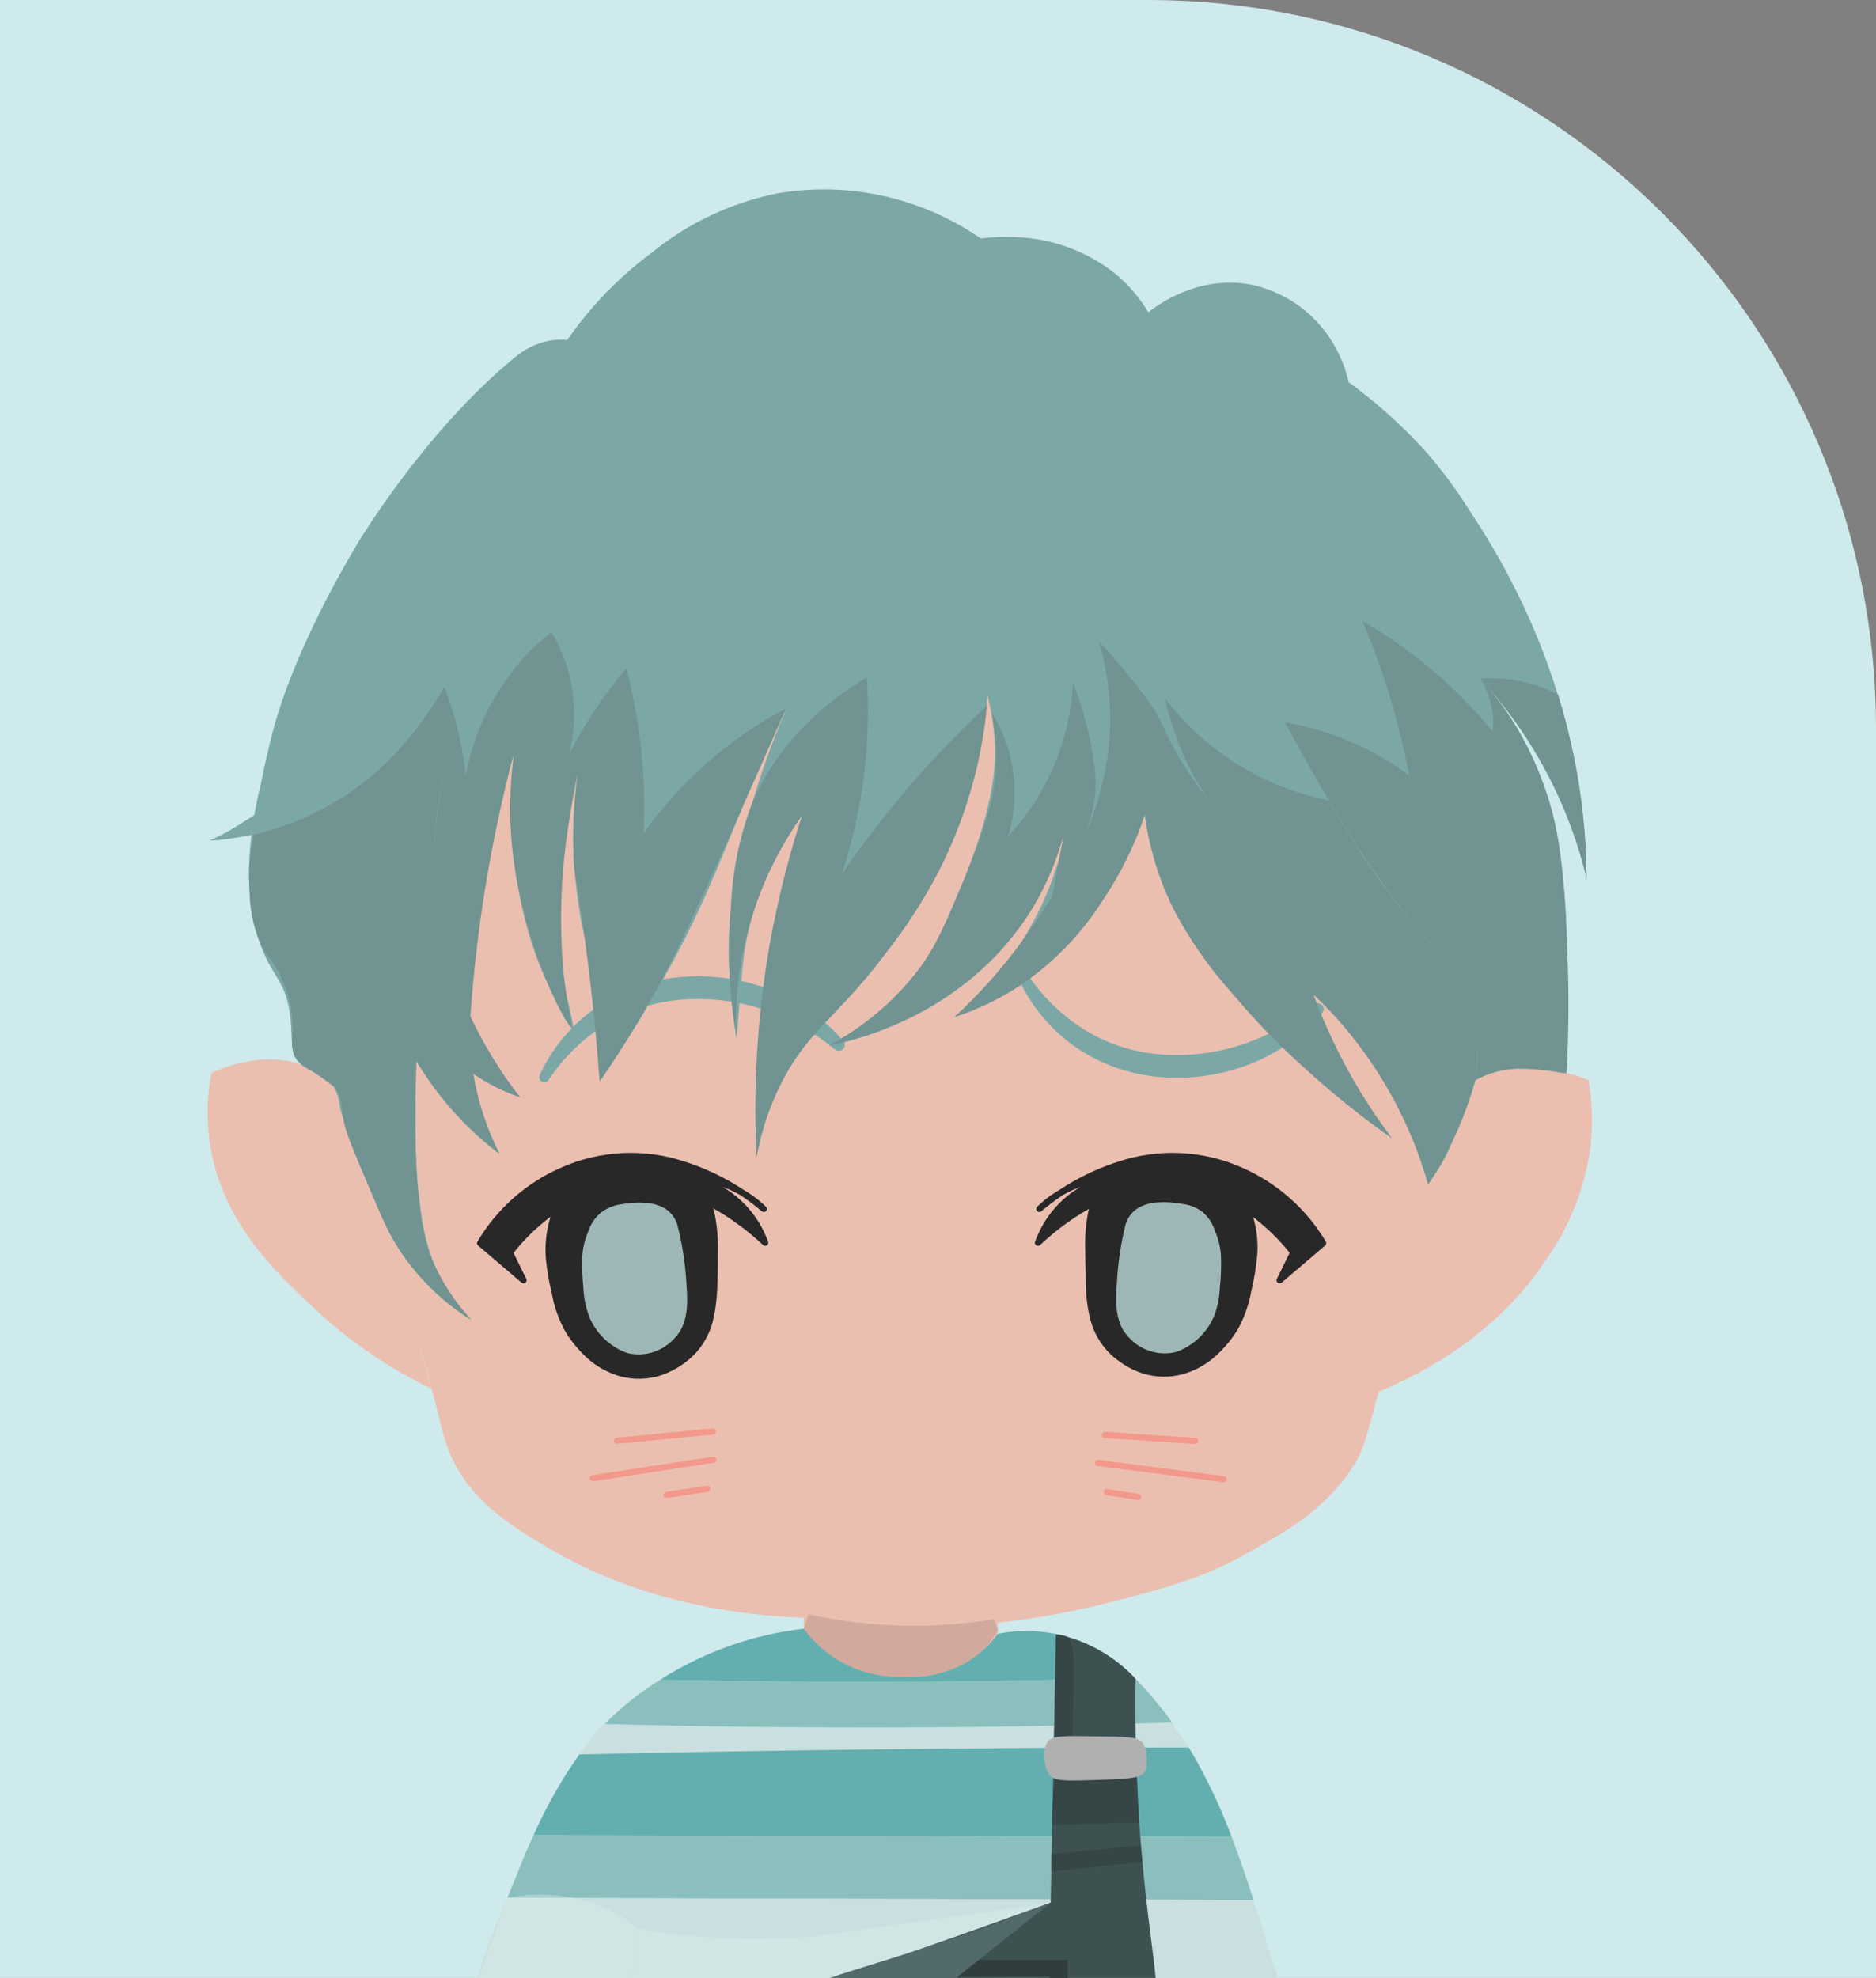 <svg width="515" height="543" viewBox="0 0 515 543" fill="none" xmlns="http://www.w3.org/2000/svg">
<rect x="0" y="0" width="515" height="543" fill="#808080" stroke="none"/>
<g clip-path="url(#clip0)">
<path d="M0 0H315C425.457 0 515 89.543 515 200V544H0V0Z" fill="#CFEAEC"/>
<path d="M79.917 291.41C75.969 290.598 71.896 290.598 67.947 291.41C64.514 292.012 61.181 293.083 58.04 294.593C56.853 300.755 56.681 307.07 57.53 313.287C60.536 335.318 75.893 349.555 86.743 359.64C96.193 368.397 106.898 375.693 118.503 381.289C117.738 378.564 116.567 374.54 115.166 369.675C111.269 356.253 109.359 350.191 107.704 344.537C98.178 312.192 99.197 302.896 89.672 295.892C86.742 293.78 83.429 292.257 79.917 291.41V291.41Z" fill="#EBBFB0"/>
<path d="M416.844 293.32C420.253 293.169 423.668 293.383 427.031 293.956C430.121 294.47 433.145 295.324 436.047 296.503C437.115 302.669 437.286 308.957 436.557 315.172C435.042 326.264 430.855 336.822 424.357 345.938C409.076 369.089 385.084 379.531 375.763 383.123C376.654 380.27 378.029 375.915 379.71 370.617C386.74 348.332 390.28 337.202 390.713 335.572C393.26 325.665 396.545 315.911 399.321 306.054C400.238 302.845 401.715 297.497 406.3 294.924C408.77 293.651 411.47 293.523 416.844 293.32Z" fill="#EBBEAF"/>
<path d="M109.894 353.222C114.376 367.052 115.777 371.483 117.356 377.061C121.177 390.763 121.406 394.252 123.673 399.422C129.352 412.284 140.431 419.008 150.899 425.146C176.775 440.427 204.383 443.534 220.632 444.12V447.125C222.31 449.556 224.335 451.727 226.643 453.569C231.939 457.566 238.326 459.858 244.955 460.14C248.75 460.446 259.37 461.312 268.284 454.41C270.432 452.736 272.32 450.753 273.887 448.526V445.521C285.058 444.241 296.122 442.164 306.997 439.307C319.476 436.047 329.919 433.398 342.042 426.572C352.764 420.638 363.283 414.831 371.102 403.09C374.897 397.461 374.718 395.449 382.282 368.07C389.312 342.602 389.923 342.78 393.463 328.186C396.29 316.547 397.92 307.99 400.187 296.121C404.058 276.128 405.917 266.246 406.58 258.3C407.318 248.367 408.795 228.629 402.479 211.718C391.757 182.963 361.525 170.305 337.61 160.271C302.158 145.397 271.239 145.295 251.5 145.422C224.891 145.516 198.472 149.902 173.26 158.411C142.265 168.981 122.323 175.832 107.653 196.054C91.353 218.62 90.487 245.871 89.825 262.783C89.436 276.045 90.633 289.306 93.39 302.285C95.198 310.053 95.784 309.721 109.894 353.222Z" fill="#EBBFB0"/>
<path d="M221.931 443.178C230.504 445.055 239.238 446.095 248.011 446.285C256.343 446.465 264.673 445.869 272.894 444.502L273.989 447.482C272.295 450.528 269.989 453.19 267.215 455.301C260.134 460.624 252.214 460.395 246.84 460.395C240.765 460.603 234.757 459.074 229.521 455.989C225.962 453.761 222.936 450.779 220.658 447.253L221.931 443.178Z" fill="#D1AA9D"/>
<path d="M158.87 481.636L326.251 479.726C325.487 478.478 324.672 477.179 323.704 475.931C322.736 474.683 322.278 473.842 321.565 472.849C296.385 473.257 270.916 473.503 245.159 473.588C218.416 473.588 191.963 473.486 165.798 473.282C164.601 474.53 163.251 475.829 162.054 477.433C160.857 479.038 159.966 480.286 158.87 481.636Z" fill="#CADFDF"/>
<path d="M166.002 473.282C192.829 474.012 220.386 474.326 248.673 474.224C273.633 474.122 297.998 473.664 321.769 472.849C320.19 470.633 318.381 468.341 316.369 465.972C314.739 464.037 313.109 462.279 311.53 460.649C291.053 461.21 270.169 461.549 248.877 461.668C225.853 461.77 203.296 461.6 181.207 461.159C178.495 462.839 175.884 464.675 173.388 466.66C170.795 468.718 168.329 470.929 166.002 473.282V473.282Z" fill="#8BBFBE"/>
<path d="M139.311 521.01L344.13 521.622C343.239 518.846 342.297 515.993 341.303 513.115C340.31 510.237 339.164 507.105 338.094 504.227L146.467 503.794C145.245 506.544 143.92 509.371 142.825 512.275C141.73 515.178 140.406 518.082 139.311 521.01Z" fill="#8BBFBE"/>
<path d="M146.467 503.794L338.094 504.227C336.795 500.712 335.267 496.994 333.459 493.148C331.318 488.557 328.946 484.078 326.353 479.726C296.911 479.726 267.198 479.913 237.213 480.286C210.929 480.592 184.874 481.042 159.049 481.636C157.062 484.412 155.025 487.519 153.038 490.958C150.607 495.108 148.413 499.394 146.467 503.794V503.794Z" fill="#63AFAF"/>
<path d="M128.308 551.726L353.146 550.631C351.669 545.791 350.141 540.927 348.613 536.037C347.085 531.147 345.557 526.384 344.029 521.622L139.209 521.01C137.171 525.798 135.185 530.892 133.249 536.292C131.466 541.691 129.836 546.836 128.308 551.726Z" fill="#CADFDF"/>
<path d="M181.207 461.159C203.415 461.583 226.099 461.753 249.259 461.668C270.398 461.566 291.155 461.227 311.53 460.65C306.801 455.599 300.864 451.836 294.278 449.716C287.692 447.595 280.675 447.185 273.887 448.526C271.459 451.889 268.331 454.687 264.719 456.727C259.682 459.405 254.013 460.664 248.317 460.369C242.414 460.582 236.557 459.248 231.329 456.498C227.115 454.203 223.461 451.002 220.632 447.126C214.104 447.873 207.675 449.316 201.454 451.43C194.339 453.848 187.54 457.114 181.207 461.159V461.159Z" fill="#63AFAF"/>
<path opacity="0.33" d="M186.682 531.147C198.736 532.473 210.889 532.644 222.975 531.656C264.948 525.748 287.666 522.513 288.43 522.335C288.43 522.335 270.933 528.269 246.687 537.132C230.973 542.914 218.213 548.186 209.706 551.828L172.369 551.7C173.337 544.314 174.33 536.928 175.298 529.568C178.94 530.179 182.735 530.816 186.682 531.147Z" fill="#E5EFF0"/>
<path opacity="0.33" d="M169.568 525.493C171.596 526.677 173.513 528.041 175.298 529.568C174.636 533.983 174.016 538.465 173.439 543.015C173.057 545.919 172.7 548.822 172.369 551.7H128.308L139.209 520.985C149.544 518.875 160.292 520.471 169.568 525.493V525.493Z" fill="#E5EFF0"/>
<path d="M288.43 522.334C268.87 529.44 253.461 534.814 243.427 538.252C243.427 538.252 226.821 543.983 203.161 554.756C197.481 557.303 190.07 559.85 184.161 567.057C180.944 571.327 178.179 575.919 175.909 580.76C172.725 586.77 170.357 591.915 168.778 595.557C164.695 597.536 161.016 600.256 157.928 603.58C153.325 607.995 150.353 613.839 149.498 620.16C148.984 627.171 151.243 634.103 155.789 639.465C158.55 642.808 162.033 645.481 165.976 647.284C166.18 674.672 166.367 702.067 166.537 729.472L226.923 730.873C228.018 726.899 236.728 695.216 242.026 677.184C242.79 674.638 244.446 669.136 246.763 669.085C249.081 669.034 250.711 673.772 251.526 676.064C256.62 690.454 264.744 719.666 267.749 730.542L327.219 730.083C328.492 692.695 327.576 660.757 326.149 635.849C325.716 627.902 321.641 584.402 316.93 539.959C316.14 532.522 313.262 514.49 312.192 490.218C311.632 477.713 311.632 467.475 311.734 460.878C309.002 457.945 305.853 455.43 302.387 453.416C298.508 451.142 294.284 449.516 289.882 448.602L288.43 522.334Z" fill="#3E5151"/>
<path opacity="0.5" d="M289.881 448.959L289.652 460.649C289.652 466.227 289.423 471.83 289.321 477.408H294.415C294.415 474.275 294.619 470.404 294.695 465.947C294.95 454.766 294.95 450.309 292.53 449.086C291.686 448.75 290.754 448.705 289.881 448.959V448.959Z" fill="#2F3D3D"/>
<path opacity="0.5" d="M289.703 488.537C289.369 490.34 289.131 492.16 288.99 493.988C288.791 496.308 288.74 498.639 288.837 500.966L312.752 500.329C312.752 498.394 312.497 496.407 312.395 494.421C312.395 492.027 312.141 489.684 312.064 487.366L289.703 488.537Z" fill="#2F3D3D"/>
<path opacity="0.5" d="M288.557 509.014V513.751L313.593 511.204L313.134 506.569L288.557 509.014Z" fill="#2F3D3D"/>
<path d="M214.417 580.047C214.15 582.678 214.454 585.337 215.309 587.84C215.942 589.677 216.871 591.397 218.059 592.934C219.487 594.689 221.211 596.18 223.153 597.34C229.113 600.753 239.249 598.843 253.053 598.843C261.029 598.994 269.007 598.663 276.943 597.849C278.74 597.618 280.472 597.029 282.037 596.117C282.979 595.575 283.838 594.897 284.584 594.105C285.3 593.241 285.875 592.27 286.29 591.227C287.232 588.859 288.022 569.35 288.124 542.557L262.502 542.735L267.596 538.049H293.065C293.37 566.446 293.065 587.382 291.868 592.068C291.556 593.368 291.049 594.613 290.365 595.761C288.655 598.257 286.206 600.154 283.361 601.186C281.535 601.955 279.603 602.444 277.631 602.637C269.048 603.503 255.422 603.249 252.773 603.223C242 603.223 227.304 604.395 221.829 601.772C220.158 600.925 218.601 599.873 217.193 598.639C216.08 597.574 215.082 596.396 214.213 595.124C211.877 591.028 210.591 586.417 210.469 581.702L214.417 580.047Z" fill="#2F3D3D"/>
<path d="M189.942 561.658C189.942 574.715 189.883 587.798 189.764 600.906L288.43 522.335C271.825 528.829 258.097 533.413 248.444 536.47C228.247 542.862 211.387 547.065 191.547 560.538C190.859 560.996 190.299 561.378 189.942 561.658Z" fill="#526B6A"/>
<path d="M314.459 486.118C313.542 488.181 310.206 488.359 300.834 488.665C291.461 488.97 289.271 488.919 287.921 487.009C287.157 485.674 286.745 484.167 286.724 482.629C286.55 481.191 286.789 479.734 287.411 478.426C288.659 476.414 291.563 476.542 300.528 476.669C309.493 476.796 312.778 476.669 313.975 478.91C314.481 480.034 314.766 481.244 314.816 482.476C314.942 483.701 314.821 484.94 314.459 486.118V486.118Z" fill="#B0B0B1"/>
<path d="M334.121 328.237C336.341 330.425 337.948 333.156 338.782 336.158C340.287 341.042 340.55 346.224 339.546 351.235C339.308 355.986 337.946 360.612 335.573 364.734C334.453 366.491 329.13 374.718 319.961 374.921C317.468 374.877 315.011 374.326 312.739 373.301C310.466 372.277 308.426 370.8 306.742 368.962C301.649 363.435 302.082 356.507 302.464 347.517C302.846 338.526 303.126 331.599 308.271 327.32C313.415 323.041 320.623 323.627 322.941 323.856C327.062 323.98 331.013 325.528 334.121 328.237Z" fill="#9EB7B6"/>
<path d="M159.8 331.607C157.581 333.795 155.974 336.525 155.139 339.527C153.634 344.41 153.371 349.591 154.375 354.602C154.613 359.351 155.975 363.976 158.349 368.098C159.469 369.855 164.793 378.08 173.963 378.283C176.456 378.239 178.914 377.688 181.187 376.664C183.46 375.639 185.5 374.163 187.184 372.325C192.278 366.799 191.845 359.873 191.463 350.884C191.081 341.895 190.801 334.969 185.655 330.691C180.51 326.413 173.301 326.998 170.983 327.228C166.861 327.351 162.909 328.899 159.8 331.607Z" fill="#9EB7B6"/>
<path d="M338.221 323.806C341.006 326.633 342.992 330.148 343.977 333.993C345.025 337.482 345.414 341.135 345.124 344.766C344.811 348 344.275 351.208 343.519 354.368C342.92 357.755 341.821 361.033 340.259 364.097C339.425 365.626 338.454 367.075 337.356 368.427C336.262 369.762 335.08 371.022 333.815 372.196C331.177 374.598 328.01 376.343 324.57 377.29C321.011 378.221 317.263 378.142 313.746 377.061C310.351 375.939 307.252 374.068 304.679 371.585C302.052 368.976 300.185 365.701 299.28 362.111C298.49 358.849 298.08 355.508 298.057 352.152C298.057 348.994 297.93 346.065 297.904 342.907C297.795 339.49 298.077 336.072 298.745 332.72C299.196 330.718 299.943 328.796 300.961 327.015C302.071 325.149 303.492 323.486 305.163 322.099C308.393 319.506 312.283 317.865 316.395 317.362C318.252 317.119 320.126 317.025 321.998 317.082C322.94 317.082 323.679 317.082 324.545 317.286C325.486 317.363 326.422 317.499 327.346 317.693C331.486 318.637 335.263 320.761 338.221 323.806ZM330.021 332.643C328.519 331.541 326.77 330.824 324.927 330.555L323.246 330.3L321.285 330.096C320.141 329.997 318.99 329.997 317.846 330.096C315.898 330.155 313.996 330.707 312.32 331.701C310.763 332.716 309.603 334.236 309.034 336.005C307.678 341.421 306.859 346.958 306.589 352.534C306.105 358.341 306.411 363.486 309.696 366.924C311.293 368.783 313.374 370.162 315.707 370.908C318.041 371.655 320.536 371.739 322.915 371.152C325.285 370.287 327.446 368.933 329.258 367.178C331.07 365.422 332.493 363.305 333.433 360.965C334.306 358.507 334.795 355.93 334.885 353.324C335.182 350.524 335.284 347.707 335.191 344.894C335.054 342.469 334.484 340.089 333.51 337.864C332.872 335.825 331.661 334.013 330.021 332.643V332.643Z" fill="#282828"/>
<path d="M284.941 341.175C286.613 336.493 289.511 332.346 293.332 329.165C297.154 325.984 301.758 323.887 306.666 323.092C301.68 323.187 296.786 324.452 292.378 326.785C289.792 328.133 287.416 329.849 285.323 331.879C291.726 326.448 299.133 322.329 307.124 319.756C318.108 316.062 330.079 316.625 340.667 321.335C350.082 325.47 357.971 332.441 363.232 341.277L351.287 351.465L355.031 343.824C352.703 340.83 350.074 338.082 347.187 335.623C341.958 331.108 335.904 327.648 329.359 325.436C316.777 321.717 299.255 327.779 284.941 341.175Z" fill="#282828" stroke="#282828" stroke-width="1.702" stroke-linecap="round" stroke-linejoin="round"/>
<path d="M210.063 341.178C208.391 336.496 205.493 332.348 201.672 329.168C197.85 325.987 193.246 323.89 188.338 323.095C193.325 323.184 198.22 324.449 202.626 326.788C205.212 328.135 207.588 329.851 209.681 331.882C203.282 326.446 195.873 322.326 187.88 319.758C176.897 316.059 164.924 316.623 154.337 321.338C144.922 325.462 137.038 332.437 131.797 341.28L143.717 351.467C142.469 348.92 141.17 346.373 139.998 343.826C142.317 340.832 144.937 338.084 147.817 335.626C153.05 331.115 159.103 327.656 165.645 325.438C178.303 321.72 195.749 327.781 210.063 341.178Z" fill="#282828" stroke="#282828" stroke-width="1.702" stroke-linecap="round" stroke-linejoin="round"/>
<path d="M303.329 393.921L328.11 395.576Z" fill="#F3998B"/>
<path d="M303.329 393.921L328.11 395.576" stroke="#F3998B" stroke-width="1.702" stroke-miterlimit="10" stroke-linecap="round"/>
<path d="M301.394 401.613L335.879 406.07" stroke="#F3998B" stroke-width="1.702" stroke-miterlimit="10" stroke-linecap="round"/>
<path d="M303.839 409.61L312.396 410.934Z" fill="white"/>
<path d="M303.839 409.61L312.396 410.934" stroke="#F3998B" stroke-width="1.702" stroke-miterlimit="10" stroke-linecap="round"/>
<path d="M195.673 392.979L169.389 395.526Z" fill="white"/>
<path d="M195.673 392.979L169.389 395.526" stroke="#F3998B" stroke-width="1.702" stroke-miterlimit="10" stroke-linecap="round"/>
<path d="M195.851 400.721L162.741 405.815Z" fill="white"/>
<path d="M195.851 400.721L162.741 405.815" stroke="#F3998B" stroke-width="1.702" stroke-miterlimit="10" stroke-linecap="round"/>
<path d="M194.17 408.719L182.989 410.4Z" fill="white"/>
<path d="M194.17 408.719L182.989 410.4" stroke="#F3998B" stroke-width="1.702" stroke-miterlimit="10" stroke-linecap="round"/>
<path d="M164.932 332.923C163.348 334.276 162.167 336.038 161.519 338.017C160.544 340.241 159.975 342.622 159.838 345.047C159.758 347.86 159.86 350.676 160.144 353.477C160.252 356.083 160.75 358.659 161.621 361.117C162.538 363.487 163.951 365.633 165.765 367.412C167.579 369.191 169.753 370.562 172.14 371.432C174.514 372.02 177.006 371.936 179.336 371.189C181.665 370.443 183.742 369.063 185.332 367.204C188.643 363.741 188.949 358.621 188.465 352.815C188.185 347.182 187.332 341.592 185.918 336.132C185.36 334.365 184.208 332.845 182.658 331.828C180.979 330.84 179.079 330.289 177.132 330.224C175.988 330.124 174.837 330.124 173.693 330.224L171.732 330.427L170.051 330.682C168.186 330.996 166.428 331.766 164.932 332.923V332.923ZM156.731 324.086C159.728 321.152 163.501 319.137 167.606 318.279C168.531 318.086 169.467 317.95 170.408 317.871C171.299 317.871 172.012 317.719 172.955 317.668C174.835 317.611 176.718 317.705 178.583 317.948C182.686 318.456 186.566 320.096 189.79 322.685C191.475 324.064 192.906 325.728 194.017 327.6C195.028 329.382 195.766 331.305 196.208 333.305C196.87 336.659 197.16 340.076 197.074 343.493C197.074 346.651 197.074 349.58 196.921 352.738C196.873 356.092 196.463 359.431 195.698 362.696C194.787 366.284 192.921 369.558 190.299 372.171C187.717 374.654 184.609 376.525 181.207 377.647C177.69 378.728 173.942 378.807 170.382 377.876C166.946 376.92 163.781 375.176 161.137 372.782C159.875 371.614 158.7 370.354 157.622 369.013C156.516 367.667 155.544 366.217 154.719 364.683C153.157 361.619 152.058 358.34 151.459 354.954C150.682 351.797 150.137 348.588 149.829 345.352C149.563 341.721 149.951 338.072 150.975 334.579C151.92 330.629 153.908 327.005 156.731 324.086Z" fill="#282828"/>
<path d="M282.038 267.418C286.212 273.703 291.705 279.005 298.134 282.954C304.481 286.754 311.638 288.997 319.019 289.499C326.444 290.01 333.898 289.085 340.973 286.774C348.119 284.382 354.759 280.686 360.558 275.874C360.872 275.566 361.296 275.396 361.735 275.401C362.174 275.406 362.594 275.585 362.901 275.899C363.209 276.213 363.379 276.636 363.374 277.076C363.369 277.515 363.19 277.935 362.876 278.242C357.45 284.45 350.598 289.248 342.908 292.224C335.149 295.201 326.817 296.385 318.535 295.688C310.179 295.024 302.143 292.178 295.231 287.436C288.475 282.706 283.089 276.274 279.618 268.793C279.461 268.459 279.443 268.075 279.567 267.727C279.691 267.379 279.947 267.094 280.281 266.934C280.584 266.797 280.926 266.77 281.247 266.859C281.568 266.947 281.848 267.145 282.038 267.418V267.418Z" fill="#7BA8A7"/>
<path d="M148.149 295.102C151.63 287.627 157.024 281.204 163.787 276.485C170.69 271.721 178.729 268.865 187.09 268.207C195.374 267.509 203.709 268.702 211.464 271.697C219.146 274.66 225.991 279.45 231.406 285.654C231.72 285.961 231.899 286.38 231.904 286.82C231.909 287.259 231.739 287.683 231.432 287.997C231.124 288.311 230.705 288.49 230.265 288.495C229.826 288.499 229.403 288.329 229.088 288.022C223.29 283.209 216.649 279.512 209.503 277.121C202.438 274.806 194.99 273.889 187.574 274.422C180.196 274.915 173.039 277.149 166.69 280.942C160.252 284.891 154.758 290.203 150.594 296.503C150.387 296.809 150.067 297.021 149.705 297.093C149.342 297.164 148.966 297.09 148.658 296.885C148.375 296.698 148.168 296.415 148.074 296.088C147.981 295.761 148.007 295.412 148.149 295.102V295.102Z" fill="#7BA8A7"/>
<path d="M155.738 93.313C153.933 93.144 152.113 93.248 150.338 93.619C147.03 94.348 143.952 95.879 141.373 98.076C116.083 118.808 97.745 149.854 97.745 149.854C81.853 176.8 76.683 194.374 75.409 198.907C73.525 205.656 71.742 214.443 71.513 215.691C69.66 223.071 68.593 230.626 68.329 238.231C68.205 244.335 68.96 250.425 70.57 256.314C73.932 268.182 78.007 267.953 79.51 277.911C80.579 284.966 79.153 289.041 82.49 292.097C85.189 294.644 88.22 293.829 90.894 297.191C92.313 299.248 93.149 301.65 93.314 304.144C93.543 305.366 95.326 310.053 98.891 319.425C103.17 330.606 105.972 337.966 111.015 345.149C115.965 352.076 122.231 357.961 129.454 362.467C124.713 357.705 121.033 351.994 118.655 345.709C117.142 341.439 116.109 337.014 115.574 332.516C114.638 326.097 114.136 319.621 114.071 313.134C113.867 307.48 113.485 299.152 112.772 288.735C118.822 299.648 127.07 309.187 136.993 316.751C134.389 311.661 132.389 306.285 131.033 300.731C130.549 298.719 130.167 296.783 129.862 294.95C125.515 291.609 121.574 287.771 118.12 283.514C111.471 275.235 106.646 265.645 103.96 255.371C101.078 243.174 100.005 230.62 100.776 218.11C100.769 218.178 100.769 218.246 100.776 218.314C99.396 230.757 100.486 243.351 103.985 255.371C106.751 265.61 111.559 275.183 118.12 283.514C122.164 288.658 127.077 293.054 132.638 296.503C135.849 298.432 139.266 299.995 142.825 301.164C140.7 298.924 138.71 296.56 136.865 294.084C134.314 290.49 132.065 286.69 130.142 282.725C124.063 269.458 120.423 255.206 119.394 240.65C118.826 228.583 120.404 216.51 124.055 204.994C120.508 216.533 118.933 228.587 119.394 240.65C120.014 254.361 123.293 267.82 129.047 280.28C128.958 266.682 130.092 253.103 132.434 239.708C135.312 223.306 139.871 207.846 140.813 208.05C141.755 208.254 139.896 213.806 140.075 223.688C140.259 231.085 141.112 238.45 142.621 245.693C143.781 251.918 145.485 258.028 147.715 263.954C151.408 273.505 153.751 275.313 156.884 282.139C156.884 282.368 157.291 282.979 157.419 282.954C157.954 282.801 154.872 270.907 154.617 269.354C152.631 261.076 152.07 245.158 158.718 211.59C157.687 218.493 157.252 225.472 157.419 232.449C157.568 238.424 158.13 244.38 159.1 250.277C160.042 256.288 160.526 256.823 162.436 267.24C163.424 271.987 164.172 276.781 164.677 281.604C165.12 286.688 165.12 291.801 164.677 296.885C167.555 292.657 171.019 287.36 174.865 281.146C174.865 281.146 180.697 271.595 185.969 261.662C198.423 238.231 204.663 216.379 216.353 193.635C223.494 179.765 232.028 166.657 241.822 154.515C231.66 166.386 223.098 179.538 216.353 193.635C216.353 193.635 198.525 231.176 200.13 265.559C200.792 275.925 201.48 275.11 201.964 283.26C201.964 283.667 201.964 284.762 202.193 284.762C202.422 284.762 203.237 270.805 204.052 263.7C205.198 253.741 208.917 239.988 220.276 223.637C219.461 226.566 218.289 230.896 216.914 236.117C214.367 246.075 212.941 251.118 212.075 255.32C210.756 261.779 209.82 268.311 209.273 274.88C207.914 289.006 207.412 303.201 207.771 317.388C208.978 310.519 211.174 303.862 214.291 297.624C220.454 285.373 227.483 280.534 237.824 268.488C245.01 259.735 251.402 250.359 256.925 240.472C265.07 225.118 269.894 208.223 271.086 190.884C272.347 195.823 273.039 200.891 273.149 205.987C273.149 209.273 273.149 218.34 266.985 235.251C261.892 249.615 257.918 260.338 247.986 271.213C242.141 277.61 235.251 282.967 227.611 287.054C234.647 285.65 241.488 283.401 247.986 280.356C258.326 275.647 267.585 268.859 275.186 260.414C285.746 248.164 292.359 233.011 294.161 216.939C292.984 233.009 287.523 248.47 278.344 261.713C273.718 268.28 268.208 274.176 261.968 279.235C267.518 277.443 272.836 274.998 277.81 271.951C287.511 265.849 295.774 257.716 302.03 248.113C307.236 240.528 311.343 232.245 314.23 223.51C314.896 228.566 316.013 233.552 317.566 238.409C320.775 248.316 326.047 258.377 338.451 272.894C351.298 287.811 365.944 301.079 382.053 312.396C378.473 307.687 375.173 302.772 372.171 297.675C367.528 289.78 363.599 281.487 360.43 272.894C366.526 278.606 371.967 284.978 376.654 291.893C383.494 302.037 388.654 313.217 391.935 325.003C394.614 321.743 396.779 318.093 398.353 314.179C399.907 310.333 401.41 306.538 403.243 301.444C403.931 299.458 404.466 297.802 404.848 296.631C407.367 295.106 410.163 294.093 413.074 293.651C414.221 293.488 415.379 293.412 416.538 293.422C421.001 293.435 425.452 293.87 429.833 294.72C429.833 290.493 429.833 281.986 430.036 267.189C430.416 256.977 429.913 246.752 428.534 236.626C428.05 233.519 427.49 230.641 426.904 228.018C425.786 222.748 424.349 217.551 422.6 212.456C418.729 202.923 413.26 194.12 406.427 186.427C420.641 201.889 430.662 220.731 435.538 241.16C435.482 232.201 434.732 223.26 433.296 214.417C430.395 197.266 425.096 180.608 417.557 164.932C413.542 156.543 408.937 148.449 403.778 140.711C400.276 135.073 396.351 129.709 392.037 124.665C386.331 118.251 380.029 112.392 373.216 107.168C371.993 106.201 370.949 105.437 370.236 104.927C369.047 99.538 366.623 94.499 363.155 90.206C358.322 84.221 351.625 80.025 344.13 78.287C328.849 74.976 316.879 84.425 315.249 85.749C312.961 81.916 310.072 78.476 306.691 75.562C298.738 69.052 288.847 65.37 278.574 65.094C275.461 64.934 272.341 65.062 269.252 65.476C253.111 54.297 233.259 49.823 213.883 52.996C200.942 55.496 188.833 61.196 178.66 69.576C169.78 76.191 162.038 84.208 155.738 93.313V93.313Z" fill="#7BA8A7"/>
<path d="M386.867 212.966C385.463 205.539 383.66 198.194 381.468 190.961C379.333 184.003 376.842 177.16 374.006 170.458C380.579 174.267 386.816 178.63 392.649 183.498C398.883 188.74 404.621 194.546 409.789 200.842C409.968 199.234 409.968 197.611 409.789 196.003C409.339 192.574 408.195 189.273 406.427 186.3C413.484 194.074 419.037 203.089 422.804 212.889C428.585 227.279 429.247 239.402 430.215 260.72C430.748 272.023 430.689 283.347 430.037 294.644L421.887 293.447C421.176 284.827 419.623 276.296 417.252 267.978C414.822 259.435 411.519 251.165 407.395 243.299C403.472 235.853 398.795 228.83 393.438 222.338C396.902 226.561 400.092 231.002 402.989 235.633C406.614 241.502 409.765 247.651 412.413 254.021C417.554 266.65 420.748 279.987 421.887 293.574C419.354 293.2 416.779 293.2 414.246 293.574C411.028 293.981 407.912 294.974 405.052 296.503C405.708 292.344 405.708 288.107 405.052 283.947C404.058 279.065 402.44 274.332 400.238 269.863C392.598 251.576 392.598 250.761 392.852 250.583C393.718 250.048 398.175 254.429 400.264 259.981C401.338 262.814 401.773 265.849 401.537 268.87C398.15 265.38 393.464 260.312 388.217 253.894C379.7 243.274 371.996 232.027 365.168 220.25C361.755 214.647 357.527 207.21 352.765 198.296C365.158 200.438 376.875 205.463 386.969 212.966H386.867Z" fill="#719392"/>
<path d="M364.76 219.74C346.876 216.16 330.901 206.204 319.808 191.725C322.236 202.925 327.048 213.471 333.918 222.644C338.579 228.782 343.927 233.876 355.439 242.153C370.258 252.746 385.972 262.026 402.403 269.888C392.066 259.251 382.691 247.72 374.388 235.429C370.873 230.004 367.715 224.783 364.76 219.74Z" fill="#719392"/>
<path d="M301.623 175.96C303.446 182.078 304.489 188.402 304.73 194.781C305.647 220.887 292.454 240.803 284.355 252.977C277.963 262.589 270.448 271.404 261.968 279.235C268.923 276.953 275.512 273.676 281.528 269.506C290.169 263.373 297.502 255.581 303.1 246.584C307.829 239.467 311.605 231.761 314.332 223.663C315.546 232.496 318.124 241.088 321.973 249.131C326.276 257.554 331.671 265.372 338.018 272.384C344.421 280.08 351.403 287.275 358.902 293.905C366.257 300.573 374.014 306.782 382.13 312.498C375.953 304.325 370.612 295.554 366.186 286.316C363.971 281.68 362.111 277.198 360.532 272.97C362.672 274.982 364.811 277.147 366.925 279.465C378.624 292.61 387.239 308.203 392.139 325.105C395.291 320.247 398.034 315.135 400.34 309.823C402.205 305.493 403.779 301.043 405.052 296.503C406.093 287.392 405.021 278.162 401.919 269.532C389.684 263.71 377.871 257.037 366.569 249.564C349.734 238.409 342.322 231.736 338.298 227.381C333.853 222.558 329.799 217.388 326.175 211.922C323.832 208.381 322.125 205.198 321.973 204.892C320.241 201.632 319.171 199.162 318.942 198.652C317.363 195.087 313.033 188.567 301.623 175.96Z" fill="#719392"/>
<path d="M227.484 287.054C236.775 282.151 244.939 275.358 251.45 267.112C256.926 260.108 259.829 253.054 265.661 238.893C272.079 223.332 272.92 216.429 273.302 212.762C273.699 207.078 273.348 201.367 272.258 195.774C274.067 198.592 275.505 201.63 276.536 204.816C279.123 212.863 279.194 221.508 276.74 229.597C287.509 218.054 293.827 203.062 294.568 187.293C296.303 191.854 297.733 196.525 298.847 201.276C299.744 205.071 300.366 208.927 300.706 212.813C301.776 226.693 291.818 241.975 288.787 246.432L294.288 216.99C293.058 228.595 289.265 239.782 283.184 249.743C265.305 278.522 234.258 285.654 227.484 287.054Z" fill="#719392"/>
<path d="M202.168 284.813C200.118 272.941 199.612 260.853 200.665 248.851C201.057 239.37 202.939 230.011 206.243 221.116C213.629 202.982 227.968 191.928 237.977 185.943C239.166 204.234 236.823 222.583 231.075 239.988C235.379 233.697 240.269 227.254 245.796 220.402C253.58 210.964 261.978 202.047 270.933 193.711C270.331 200.153 269.233 206.54 267.648 212.813C265.297 221.992 261.941 230.883 257.639 239.326C253.54 247.18 248.714 254.633 243.223 261.585C228.935 280.28 222.059 282.725 214.902 296.503C211.459 303.124 209.03 310.224 207.694 317.566C206.101 285.814 210.339 254.039 220.2 223.815C207.55 241.616 201.188 263.122 202.117 284.94L202.168 284.813Z" fill="#719392"/>
<path d="M151.485 173.54C143.764 188.88 139.851 205.854 140.075 223.026C140.482 255.371 155.942 282.47 156.884 282.139C156.8 280.339 156.518 278.554 156.044 276.816C156.044 276.816 155.382 272.69 154.745 267.571C153.538 254.434 153.888 241.2 155.789 228.145C156.324 224.121 157.215 218.416 158.718 211.59C158.234 214.85 157.852 218.365 157.623 222.109C157.25 227.536 157.25 232.982 157.623 238.409C158.743 245.082 159.788 251.933 160.705 258.962C162.462 272.13 163.735 284.788 164.601 296.936C167.301 293.014 171.35 286.927 175.909 279.261C183.015 267.291 188.007 257.027 202.295 225.038C205.937 216.862 210.521 206.548 215.793 194.475C200.26 202.665 186.869 214.39 176.699 228.705C177.018 222.057 176.89 215.395 176.317 208.763C175.596 200.23 174.131 191.776 171.936 183.498C168.897 187.029 166.082 190.746 163.506 194.628C160.766 198.701 158.307 202.956 156.146 207.363C159.129 195.916 157.453 183.753 151.485 173.54V173.54Z" fill="#719392"/>
<path d="M151.485 173.54C147.792 183.728 144.252 194.781 141.119 206.649C134.731 230.755 130.688 255.422 129.047 280.305C118.045 256.672 116.229 229.79 123.953 204.892C120.87 214.588 119.273 224.695 119.216 234.869C119.063 267.978 135.541 291.919 142.775 301.24C131.36 297.308 121.582 289.681 114.988 279.567C114.173 291.078 114.02 300.68 114.046 307.582C114.046 333.942 116.873 341.787 118.834 346.269C121.437 352.15 124.991 357.563 129.353 362.289C120.225 356.614 112.675 348.731 107.398 339.367C105.819 336.438 104.444 333.229 101.719 326.887C97.084 316.063 94.766 310.664 94.257 307.226C93.62 303.227 93.824 300.68 91.71 298.388C89.456 296.582 87.082 294.931 84.604 293.447C82.057 291.613 81.726 291.333 81.471 290.9C79.561 288.353 80.3 285.577 80.351 282.012C80.286 277.235 79.173 272.532 77.091 268.233C74.824 262.91 73.499 263.699 71.258 258.529C69.451 254.027 68.517 249.221 68.508 244.369C68.226 239.247 68.612 234.11 69.654 229.087C76.656 227.506 83.397 224.933 89.672 221.447C93.696 219.245 97.514 216.688 101.082 213.806C106.617 209.246 111.54 203.99 115.727 198.168C117.992 195.092 120.075 191.886 121.967 188.567C122.578 190.146 123.164 191.776 123.724 193.508C125.794 199.799 127.169 206.298 127.824 212.889C130.363 199.191 137.144 186.638 147.206 177.004C148.683 175.781 150.059 174.61 151.485 173.54Z" fill="#719392"/>
<path d="M115.09 279.541C114 283.401 113.782 287.455 114.454 291.409C120.337 301.179 128.02 309.744 137.095 316.649C135.389 313.301 133.942 309.827 132.766 306.258C131.524 302.537 130.587 298.721 129.964 294.848C127.723 292.887 125.431 290.747 123.087 288.379C120.082 285.373 117.433 282.394 115.09 279.541Z" fill="#719392"/>
<path d="M70.316 223.408C68.431 224.732 66.317 225.955 64 227.407C61.682 228.858 59.543 229.801 57.531 230.769C59.619 230.769 61.886 230.412 64.254 230.055C65.936 229.826 67.514 229.521 68.992 229.215L70.316 223.408Z" fill="#7BA8A7"/>
<path d="M406.427 186.3C411.771 185.89 417.142 186.565 422.218 188.287C424.098 188.942 425.928 189.734 427.694 190.655C431.136 201.712 433.465 213.085 434.647 224.605C435.258 230.412 435.513 235.913 435.538 241.032C430.68 220.597 420.656 201.751 406.427 186.3V186.3Z" fill="#719392"/>
</g>
<defs>
<clipPath id="clip0">
<rect width="515" height="543" fill="white"/>
</clipPath>
</defs>
</svg>
